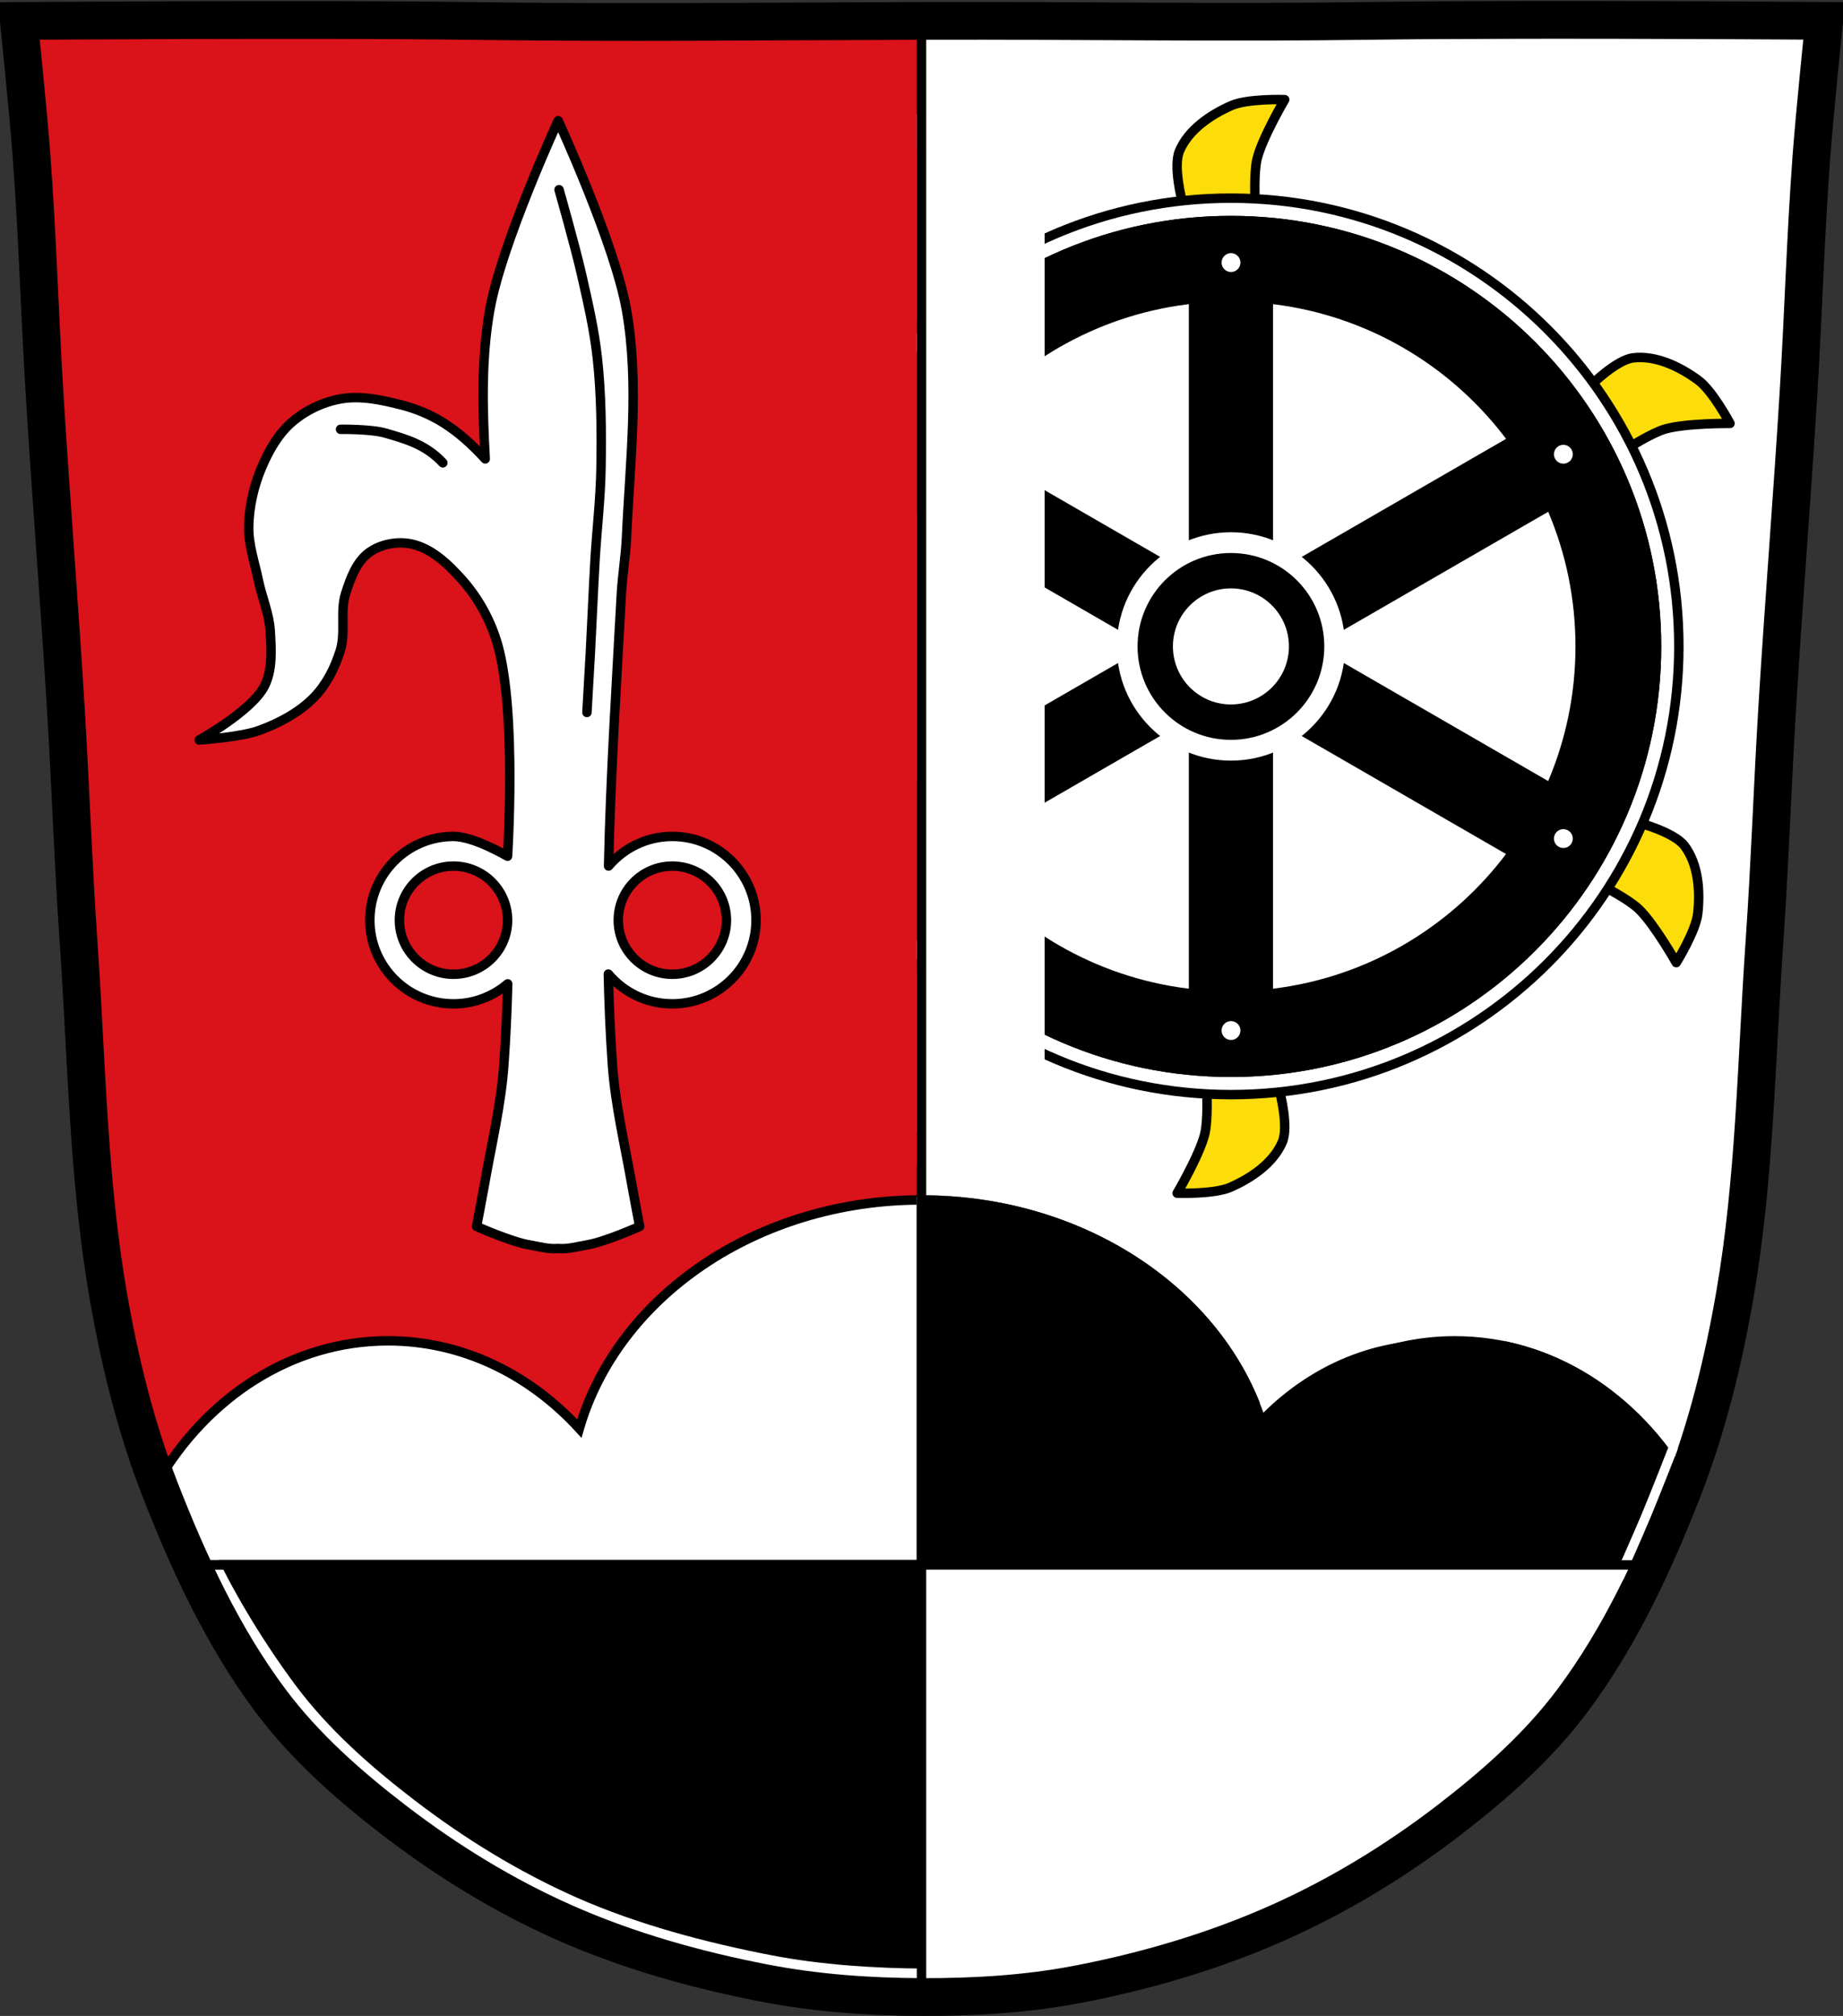 <?xml version="1.0" encoding="UTF-8" standalone="no"?>
<svg
   xmlns:dc="http://purl.org/dc/elements/1.1/"
   xmlns:cc="http://creativecommons.org/ns#"
   xmlns:rdf="http://www.w3.org/1999/02/22-rdf-syntax-ns#"
   xmlns:svg="http://www.w3.org/2000/svg"
   xmlns="http://www.w3.org/2000/svg"
   xmlns:xlink="http://www.w3.org/1999/xlink"
   xmlns:sodipodi="http://sodipodi.sourceforge.net/DTD/sodipodi-0.dtd"
   xmlns:inkscape="http://www.inkscape.org/namespaces/inkscape"
   viewBox="0 0 977.12 1068.15"
   version="1.1"
   id="svg1035"
   sodipodi:docname="Wappen_von_Haag_(Oberfranken).svg"
   inkscape:version="0.92.5 (2060ec1f9f, 2020-04-08)">
  <rect x="0" y="0" width="977.12" height="1068.15" fill="#333333" stroke="none"/>
  <sodipodi:namedview
     pagecolor="#ffffff"
     bordercolor="#666666"
     borderopacity="1"
     objecttolerance="10"
     gridtolerance="10"
     guidetolerance="10"
     inkscape:pageopacity="0"
     inkscape:pageshadow="2"
     inkscape:window-width="1920"
     inkscape:window-height="1046"
     id="namedview1037"
     showgrid="false"
     inkscape:zoom="0.74278611"
     inkscape:cx="488.56686"
     inkscape:cy="533.81221"
     inkscape:window-x="-11"
     inkscape:window-y="-11"
     inkscape:window-maximized="1"
     inkscape:current-layer="svg1035" />
  <defs
     id="defs929">
    <path
       id="0"
       d="m336.35 205.57c0 2.996-2.87 5.425-6.411 5.425-3.541 0-6.411-2.429-6.411-5.425 0-2.996 2.87-5.425 6.411-5.425 3.541 0 6.411 2.429 6.411 5.425"
       fill="#fff" />
  </defs>
  <path
     style="fill:#da121a"
     inkscape:connector-curvature="0"
     id="path931"
     d="m 798.39,10.577 c -26.17,0.053 -51.02,0.198 -70.798,0.478 -79.11,1.122 -156.7,-0.214 -235.05,0 -2.653,0.007 -5.305,0.036 -7.958,0.043 -78.35,0.214 -155.94,1.122 -235.05,0 -79.11,-1.122 -239.53,0 -239.53,0 0,0 4.995,48.18 6.784,72.32 3.067,41.38 4.256,82.87 6.784,124.29 3.405,55.766 7.902,111.49 11.307,167.25 2.529,41.41 3.91,82.9 6.784,124.29 4.346,62.59 5.02,125.75 15.786,187.56 6.02,34.562 14.418,68.979 27.14,101.67 15.355,39.473 33.473,78.71 58.839,112.63 18.288,24.456 41.648,45.04 65.884,63.62 27.747,21.272 57.962,39.816 89.93,53.968 33.818,14.97 69.917,25.08 106.24,32.09 27.334,5.278 55.35,7.255 83.19,7.349 27.662,0.094 55.55,-1.52 82.71,-6.741 36.46,-7.01 72.54,-17.626 106.46,-32.746 31.934,-14.235 62.23,-32.696 89.98,-53.968 24.24,-18.58 47.595,-39.17 65.884,-63.62 25.365,-33.919 43.484,-73.16 58.839,-112.63 12.718,-32.695 21.12,-67.16 27.14,-101.72 10.762,-61.814 11.441,-124.97 15.786,-187.56 2.874,-41.39 4.256,-82.87 6.784,-124.29 3.405,-55.766 7.902,-111.44 11.307,-167.21 2.529,-41.41 3.717,-82.909 6.784,-124.29 1.789,-24.14 6.784,-72.32 6.784,-72.32 0,0 -90.24,-0.636 -168.73,-0.478" />
  <path
     style="fill:#ffffff"
     d="m 828.16,10.548 c -9.98,-0.002 -19.969,0.012 -29.781,0.031 -26.17,0.053 -51,0.188 -70.781,0.469 -79.11,1.122 -156.71,-0.214 -235.06,0 -1.321,0.004 -2.648,0.022 -3.969,0.031 v 1047.06 c 0.031,0 0.063,0 0.094,0 27.662,0.094 55.55,-1.498 82.72,-6.719 36.46,-7.01 72.55,-17.63 106.47,-32.75 31.934,-14.235 62.22,-32.697 89.97,-53.969 24.24,-18.58 47.587,-39.17 65.875,-63.62 25.365,-33.919 43.489,-73.15 58.844,-112.62 12.718,-32.695 21.11,-67.16 27.12,-101.72 10.762,-61.814 11.467,-124.97 15.813,-187.56 2.874,-41.39 4.253,-82.9 6.781,-124.31 3.405,-55.766 7.908,-111.42 11.313,-167.19 2.529,-41.41 3.714,-82.934 6.781,-124.31 1.79,-24.14 6.781,-72.31 6.781,-72.31 0,0 -69.11,-0.484 -138.97,-0.5"
     id="path933"
     inkscape:connector-curvature="0" />
  <path
     style="fill:#fcdd09;stroke:#000000;stroke-width:5;stroke-linejoin:round"
     d="m 639.79,578.165 c 0,0 0.762,15.323 -1.046,22.668 -2.76,11.21 -14.647,31.386 -14.647,31.386 0,0 19.575,0.675 28.25,-3.139 11.161,-4.908 22.8,-12.833 27.55,-24.06 3.446,-8.148 -1.395,-26.504 -1.395,-26.504 z"
     id="path1007"
     inkscape:connector-curvature="0" />
  <use
     xlink:href="#1"
     id="use1017"
     x="0"
     y="0"
     width="100%"
     height="100%"
     transform="rotate(-120,649.451,341.661)" />
  <path
     d="m 862.565,237.787 c 0,0 12.889,-8.321 20.154,-10.428 11.088,-3.215 34.505,-3.008 34.505,-3.008 0,0 -9.203,-17.29 -16.843,-22.896 -9.831,-7.212 -22.514,-13.329 -34.612,-11.829 -8.779,1.09 -22.256,14.46 -22.256,14.46 z"
     id="2"
     inkscape:connector-curvature="0"
     style="fill:#fcdd09;stroke:#000000;stroke-width:5;stroke-linejoin:round" />
  <path
     style="fill:#fcdd09;stroke:#000000;stroke-width:5;stroke-linejoin:round"
     d="m 665.43,106.845 c 0,0 -0.762,-15.323 1.046,-22.668 2.76,-11.21 14.647,-31.386 14.647,-31.386 0,0 -19.575,-0.675 -28.25,3.139 -11.161,4.908 -22.8,12.833 -27.55,24.06 -3.446,8.148 1.395,26.504 1.395,26.504 z"
     id="path1009"
     inkscape:connector-curvature="0" />
  <path
     d="m 488.55,635.795 c -87.65,0 -161.2,51.567 -181.41,121.12 -26.397,-28.8 -62.1,-46.47 -101.41,-46.47 -50.984,0 -95.91,29.733 -122.31,74.906 0.394,1.039 0.754,2.09 1.156,3.125 15.355,39.473 33.478,78.71 58.844,112.62 18.288,24.456 41.671,45.05 65.906,63.62 27.747,21.272 57.936,39.817 89.91,53.969 33.818,14.97 69.927,25.08 106.25,32.09 27.334,5.278 55.35,7.249 83.19,7.344 27.662,0.094 55.55,-1.498 82.72,-6.719 36.46,-7.01 72.55,-17.63 106.47,-32.75 31.934,-14.235 62.22,-32.697 89.97,-53.969 24.24,-18.58 47.587,-39.17 65.875,-63.62 25.365,-33.919 43.489,-73.15 58.844,-112.62 0.395,-1.015 0.77,-2.044 1.156,-3.063 -26.413,-45.19 -71.35,-74.938 -122.34,-74.938 -39.31,0 -75.01,17.668 -101.41,46.47 -20.21,-69.56 -93.75,-121.12 -181.41,-121.12 z"
     id="path935"
     inkscape:connector-curvature="0"
     style="fill:#ffffff;stroke:#000000;stroke-width:5;stroke-linecap:round" />
  <path
     style="stroke:#ffffff;stroke-width:5;stroke-linecap:round"
     inkscape:connector-curvature="0"
     id="path939"
     d="m 488.55,635.795 v 188.24 h 370.59 c 6.375,-13.669 12.159,-27.605 17.597,-41.581 0.38,-0.976 0.739,-1.963 1.111,-2.942 -25.381,-43.41 -68.56,-71.994 -117.56,-71.994 -37.773,0 -72.08,16.974 -97.44,44.643 -19.415,-66.818 -90.07,-116.36 -174.29,-116.37 z m 2,188.24 H 111.93 c 10.928,23.434 27.548,50.06 42.948,70.65 17.574,23.495 40.04,43.28 63.33,61.13 26.663,20.436 55.672,38.25 86.39,51.849 32.497,14.382 69.19,24.09 104.1,30.833 26.24,5.065 55.13,6.96 81.85,7.06 z" />
  <path
     style="fill:none;stroke:#000000;stroke-width:20"
     inkscape:connector-curvature="0"
     id="path941"
     d="m 798.39,10.577 c -26.17,0.053 -51.02,0.198 -70.798,0.478 -79.11,1.122 -156.7,-0.214 -235.05,0 -2.653,0.007 -5.305,0.036 -7.958,0.043 -78.35,0.214 -155.94,1.122 -235.05,0 -79.11,-1.122 -239.53,0 -239.53,0 0,0 4.995,48.18 6.784,72.32 3.067,41.38 4.256,82.87 6.784,124.29 3.405,55.766 7.902,111.49 11.307,167.25 2.529,41.41 3.91,82.9 6.784,124.29 4.346,62.59 5.02,125.75 15.786,187.56 6.02,34.562 14.418,68.979 27.14,101.67 15.355,39.473 33.473,78.71 58.839,112.63 18.288,24.456 41.648,45.04 65.884,63.62 27.747,21.272 57.962,39.816 89.93,53.968 33.818,14.97 69.917,25.08 106.24,32.09 27.334,5.278 55.35,7.255 83.19,7.349 27.662,0.094 55.55,-1.52 82.71,-6.741 36.46,-7.01 72.54,-17.626 106.46,-32.746 31.934,-14.235 62.23,-32.696 89.98,-53.968 24.24,-18.58 47.595,-39.17 65.884,-63.62 25.365,-33.919 43.484,-73.16 58.839,-112.63 12.718,-32.695 21.12,-67.16 27.14,-101.72 10.762,-61.814 11.44,-124.97 15.786,-187.56 2.874,-41.39 4.256,-82.87 6.784,-124.29 3.405,-55.766 7.902,-111.44 11.307,-167.21 2.529,-41.41 3.717,-82.909 6.784,-124.29 1.79,-24.14 6.784,-72.32 6.784,-72.32 0,0 -90.24,-0.636 -168.73,-0.478 z" />
  <path
     d="m 488.55,635.795 v 191.94 h 385.62 c 6.635,-14.228 12.654,-24.734 18.313,-39.28 0.395,-1.015 0.77,-2.044 1.156,-3.063 -26.413,-45.19 -71.35,-74.938 -122.34,-74.938 -39.31,0 -75.01,17.668 -101.41,46.47 -20.2,-69.54 -93.72,-121.1 -181.34,-121.12 z"
     id="path953"
     inkscape:connector-curvature="0"
     style="stroke:#000000;stroke-width:5;stroke-linecap:round" />
  <path
     style="fill:none;stroke:#ffffff;stroke-width:5;stroke-linecap:round"
     inkscape:connector-curvature="0"
     id="path955"
     d="m 886.91,767.605 c 0,0 -9.25,23.725 -14.158,35.472 -4.536,10.858 -14.13,32.35 -14.13,32.35" />
  <path
     style="fill:none;stroke:#000000;stroke-width:5;stroke-linecap:round"
     d="m 111.935,829.055 h 378.96"
     id="path957"
     inkscape:connector-curvature="0" />
  <path
     style="fill:none;stroke:#000000;stroke-width:5;stroke-linecap:round"
     d="m 112.061,829.185 h 755.15"
     id="path959"
     inkscape:connector-curvature="0" />
  <path
     style="fill:#ffffff;stroke:#000000;stroke-width:5;stroke-linecap:round;stroke-linejoin:round"
     inkscape:connector-curvature="0"
     id="path965"
     d="m 652.59,104.995 c -131.17,0 -237.5,106.33 -237.5,237.5 0,131.17 106.33,237.5 237.5,237.5 131.17,0 237.5,-106.33 237.5,-237.5 0,-131.17 -106.33,-237.5 -237.5,-237.5 z m 0,11.875 c 124.62,0 225.66,101.01 225.66,225.62 0,124.62 -101.04,225.66 -225.66,225.66 -124.62,0 -225.62,-101.04 -225.62,-225.66 0,-124.62 101.01,-225.62 225.62,-225.62 z" />
  <path
     style="stroke:#000000;stroke-width:5;stroke-linecap:round;stroke-linejoin:round"
     inkscape:connector-curvature="0"
     id="path967"
     d="m 652.59,116.865 c -124.62,0 -225.62,101.01 -225.62,225.62 0,124.62 101.01,225.66 225.62,225.66 124.62,0 225.66,-101.04 225.66,-225.66 0,-124.62 -101.04,-225.62 -225.66,-225.62 z m 0,40.44 c 102.28,0 185.19,82.91 185.19,185.19 0,102.28 -82.91,185.22 -185.19,185.22 -102.28,0 -185.19,-82.941 -185.19,-185.22 0,-102.28 82.91,-185.19 185.19,-185.19 z" />
  <path
     d="m 630.3,143.735 v 148.5 c 6.822,-3.03 14.366,-4.719 22.313,-4.719 7.947,0 15.491,1.686 22.313,4.719 v -148.5 h -44.625 m -138.69,80.06 -22.313,38.656 128.62,74.25 c 1.667,-15.869 10.07,-29.729 22.313,-38.656 l -128.62,-74.25 m 322,0 -128.62,74.25 c 12.241,8.927 20.645,22.788 22.313,38.656 l 128.62,-74.25 -22.313,-38.656 m -215.69,124.53 -128.62,74.25 22.313,38.656 128.66,-74.25 C 608.02,378.055 599.598,364.204 597.93,348.325 m 109.37,0 c -1.668,15.879 -10.09,29.73 -22.344,38.656 l 128.62,74.25 22.344,-38.656 -128.62,-74.25 m -77,44.47 v 148.5 h 44.625 v -148.5 c -6.82,3.03 -14.367,4.719 -22.313,4.719 -7.945,0 -15.492,-1.687 -22.313,-4.719"
     id="path973"
     inkscape:connector-curvature="0" />
  <path
     d="m 652.61,287.515 c -30.376,0 -55,24.624 -55,55 0,30.376 24.624,55 55,55 30.376,0 55,-24.624 55,-55 0,-30.376 -24.624,-55 -55,-55 z m 0,13.938 c 22.672,0 41.06,18.391 41.06,41.06 0,22.672 -18.391,41.06 -41.06,41.06 -22.672,0 -41.06,-18.391 -41.06,-41.06 0,-22.672 18.391,-41.06 41.06,-41.06 z"
     id="path975"
     inkscape:connector-curvature="0"
     style="stroke:#ffffff;stroke-width:11;stroke-linejoin:round" />
  <path
     d="m 488.56,61.095 h 62.771 v 538.44 H 488.56 Z"
     id="path979"
     inkscape:connector-curvature="0"
     style="fill:#ffffff;stroke:#ffffff;stroke-width:5;stroke-linecap:round;stroke-linejoin:round" />
  <path
     style="fill:none;stroke:#000000;stroke-width:5"
     inkscape:connector-curvature="0"
     id="path981"
     d="M 488.56,2.5 V 1058.7" />
  <path
     style="stroke:#000000;stroke-width:5;stroke-linecap:round;stroke-linejoin:round"
     inkscape:connector-curvature="0"
     id="path983"
     d="m 652.61,297.975 c -24.598,0 -44.538,19.94 -44.538,44.538 0,24.598 19.94,44.538 44.538,44.538 24.598,0 44.538,-19.94 44.538,-44.538 0,-24.598 -19.94,-44.538 -44.538,-44.538 z m 0,11.286 c 18.359,0 33.25,14.893 33.25,33.25 0,18.359 -14.893,33.25 -33.25,33.25 -18.359,0 -33.25,-14.893 -33.25,-33.25 0,-18.359 14.893,-33.25 33.25,-33.25 z" />
  <use
     transform="matrix(0.78,0,0,0.922,395.3,-50.405)"
     xlink:href="#0"
     id="use989"
     x="0"
     y="0"
     width="100%"
     height="100%" />
  <use
     transform="matrix(0.78,0,0,0.922,395.3,356.499)"
     xlink:href="#0"
     id="use991"
     x="0"
     y="0"
     width="100%"
     height="100%" />
  <use
     transform="matrix(0.39,0.675,-0.798,0.461,864.229,-76.792)"
     xlink:href="#0"
     id="use995"
     x="0"
     y="0"
     width="100%"
     height="100%" />
  <use
     transform="matrix(0.39,0.675,-0.798,0.461,511.838,126.66)"
     xlink:href="#0"
     id="use997"
     x="0"
     y="0"
     width="100%"
     height="100%" />
  <use
     transform="matrix(0.39,-0.675,-0.798,-0.461,864.229,761.802)"
     xlink:href="#0"
     id="use1001"
     x="0"
     y="0"
     width="100%"
     height="100%" />
  <use
     transform="matrix(0.39,-0.675,-0.798,-0.461,511.838,558.35)"
     xlink:href="#0"
     id="use1003"
     x="0"
     y="0"
     width="100%"
     height="100%" />
  <path
     d="m 438.634,451.233 c 0,0 -12.889,8.321 -20.154,10.428 -11.088,3.215 -34.505,3.008 -34.505,3.008 0,0 9.203,17.29 16.843,22.896 9.831,7.212 22.514,13.329 34.612,11.829 8.779,-1.09 22.256,-14.46 22.256,-14.46 z"
     id="1"
     inkscape:connector-curvature="0"
     style="fill:#fcdd09;stroke:#000000;stroke-width:5;stroke-linejoin:round" />
  <use
     xlink:href="#2"
     id="use1019"
     x="0"
     y="0"
     width="100%"
     height="100%"
     transform="rotate(-120,649.451,343.352)" />
  <path
     style="fill:#da121a"
     inkscape:connector-curvature="0"
     id="path1023"
     d="m 381.44,79.415 h 104.62 v 538.44 H 381.44 Z" />
  <path
     d="m 295.92,63.964 c 0,0 -30.14,65.37 -36.28,100.44 -4.534,25.896 -3.863,52.33 -2.375,78.75 -6.735,-7.373 -14.192,-14.205 -22.656,-19.438 -6.671,-4.124 -14.09,-7.186 -21.688,-9.125 -10.436,-2.662 -21.532,-5.102 -32.14,-3.268 -9.482,1.639 -18.796,6.096 -26.07,12.393 -7.271,6.291 -12.244,15.15 -16,24 -4.182,9.853 -6.651,20.672 -6.844,31.375 -0.174,9.663 3.196,19.07 5.156,28.531 1.856,8.962 5.721,17.598 6.25,26.735 0.578,9.97 1.381,21 -3.406,29.765 -7.07,12.935 -34.25,27.969 -34.25,27.969 0,0 21.84,-1.398 31.969,-5.125 10.651,-3.919 21.22,-9.516 29.09,-17.688 6.508,-6.752 10.934,-15.608 13.719,-24.563 3.01,-9.671 -0.224,-20.598 2.844,-30.25 2.533,-7.967 5.718,-16.856 12.502,-21.742 6.157,-4.434 14.885,-6.06 22.311,-4.508 10.692,2.241 19.531,10.7 26.813,18.844 8.819,9.862 15.489,22.07 19.06,34.813 10.08,35.923 5.156,111.81 5.156,111.81 0,0 -17.732,-10.5 -28.656,-10.5 -24.5,0 -44.34,19.875 -44.34,44.37 0,24.5 19.844,44.34 44.34,44.34 10.971,0 21,-3.999 28.75,-10.594 -0.372,14.275 -1.02,28.531 -2.031,42.781 -1.517,21.368 -6.592,42.34 -10.281,63.44 -1.303,7.454 -4.188,22.313 -4.188,22.313 0,0 18.19,8.13 27.906,9.781 4.874,0.828 10.455,2.429 15.344,1.906 4.887,0.52 10.473,-1.078 15.344,-1.906 9.713,-1.651 27.875,-9.781 27.875,-9.781 0,0 -2.884,-14.858 -4.188,-22.313 -3.689,-21.1 -8.765,-42.07 -10.281,-63.44 -1.134,-15.978 -1.816,-31.961 -2.156,-47.969 8.133,9.656 20.318,15.781 33.938,15.781 24.5,0 44.37,-19.844 44.37,-44.34 0,-24.5 -19.875,-44.37 -44.37,-44.37 -13.558,0 -25.68,6.099 -33.813,15.688 1.049,-47.914 4.142,-95.87 6.75,-143.69 0.562,-10.297 2.317,-20.51 2.781,-30.813 1.799,-39.949 6.891,-80.58 0,-119.97 -6.133,-35.06 -36.25,-100.44 -36.25,-100.44 z m -55.5,394.94 c 15.832,0 28.688,12.824 28.688,28.656 0,15.832 -12.856,28.656 -28.688,28.656 -15.832,0 -28.656,-12.824 -28.656,-28.656 0,-15.832 12.824,-28.656 28.656,-28.656 z m 116.03,0 c 15.832,0 28.688,12.824 28.688,28.656 0,15.832 -12.856,28.656 -28.688,28.656 -15.832,0 -28.656,-12.824 -28.656,-28.656 0,-15.832 12.824,-28.656 28.656,-28.656 z"
     id="path1025"
     inkscape:connector-curvature="0"
     style="fill:#ffffff;stroke:#000000;stroke-width:5;stroke-linecap:round;stroke-linejoin:round" />
  <path
     style="fill:#ffffff;stroke:#000000;stroke-width:5;stroke-linecap:round;stroke-linejoin:round"
     d="m 296.39,100.504 c 0,0 8.54,29.922 11.985,45.09 3.298,14.517 6.66,29.09 8.3,43.883 2.141,19.318 2.273,38.842 1.973,58.28 -0.256,16.565 -2.261,33.06 -3.213,49.597 -0.928,16.11 -1.571,32.24 -2.438,48.36 -0.57,10.602 -1.818,31.799 -1.818,31.799"
     id="path1027"
     inkscape:connector-curvature="0" />
  <path
     style="fill:none;stroke:#000000;stroke-width:5;stroke-linecap:round"
     inkscape:connector-curvature="0"
     id="path1031"
     d="m 180.53,227.475 c 0,0 16.06,-0.214 23.673,1.973 11.02,3.168 21.641,6.158 30.577,15.782" />
</svg>
